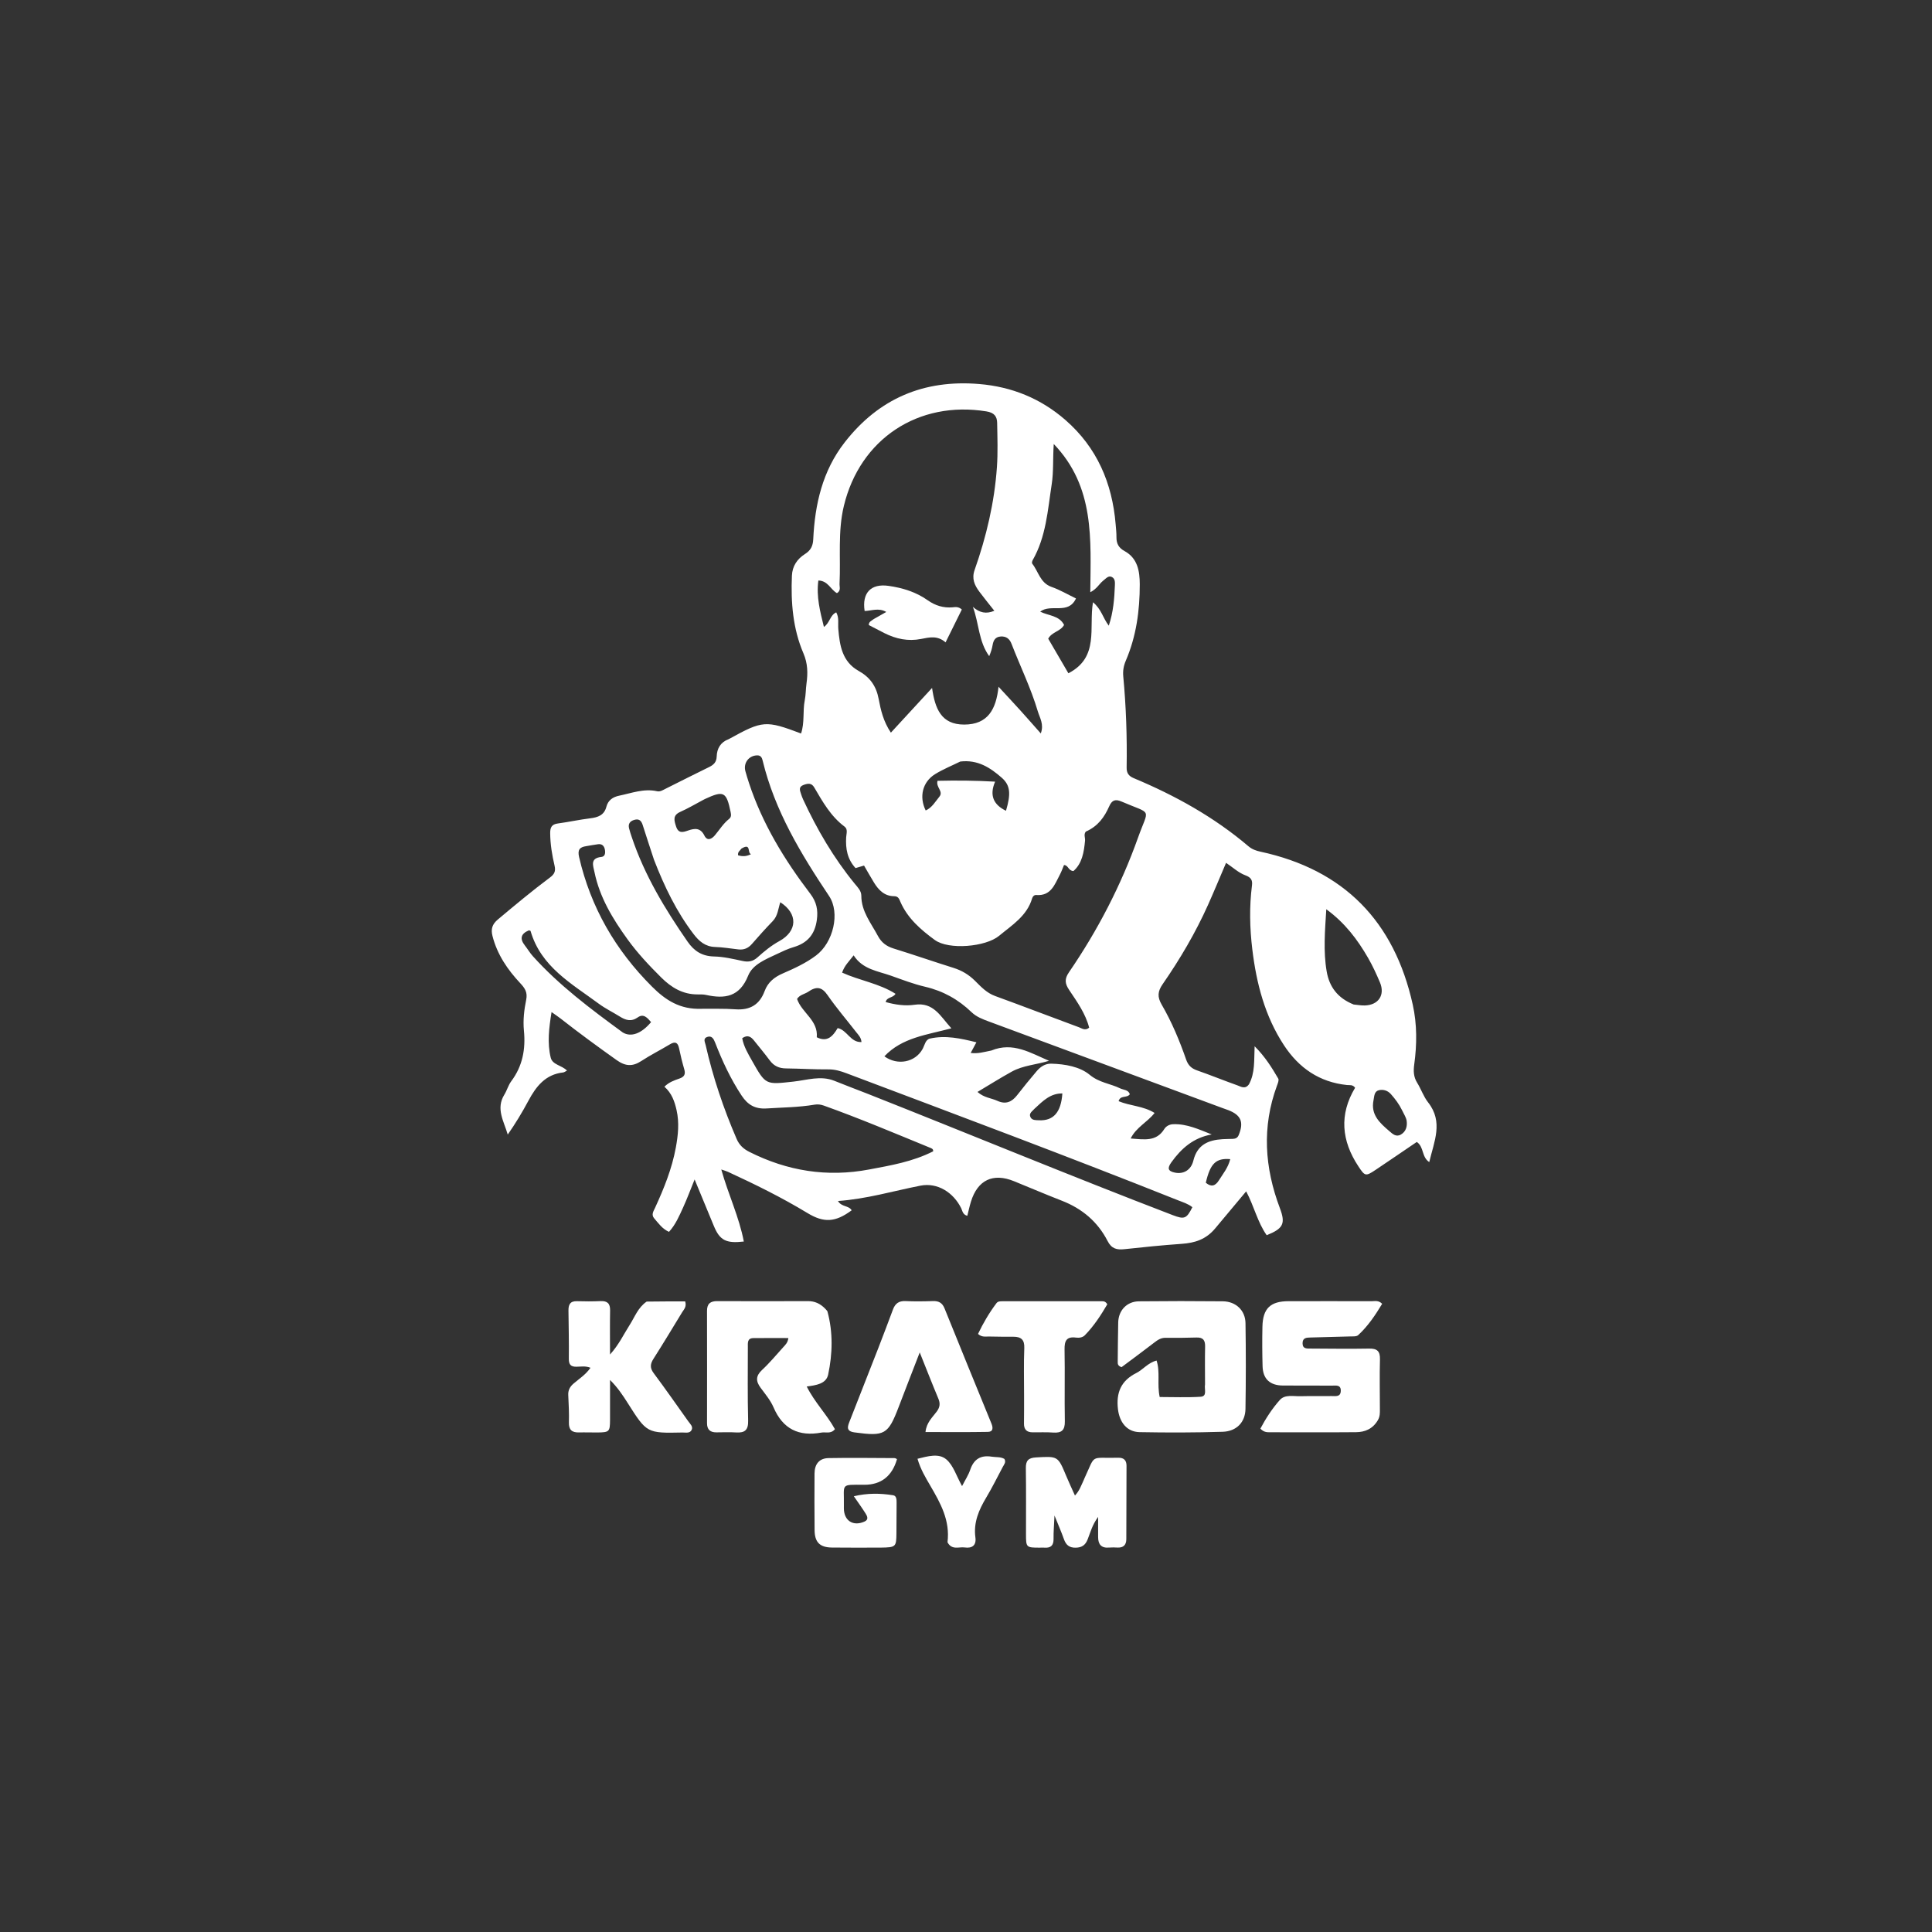 <svg version="1.1" style="color: white" id="Layer_1" xmlns="http://www.w3.org/2000/svg" xmlns:xlink="http://www.w3.org/1999/xlink" 
	 viewBox="0 0 1024 1024" enable-background="new 0 0 1024 1024" xml:space="preserve">
<rect x="0" y="0" width="1024" height="1024" fill="#333333" stroke="none"/>
<path fill="currentColor" opacity="1" stroke="none" 
	d="
M661.976,574.703 
	C665.26,568.607 664.629,562.171 664.978,554.536 
	C670.662,560.229 674.129,565.935 677.495,571.663 
	C677.991,572.507 677.256,574.234 676.809,575.449 
	C668.769,597.291 670.257,618.889 678.36,640.341 
	C681.456,648.536 680.2,651.148 671.375,654.689 
	C666.51,647.809 664.711,639.355 660.492,631.441 
	C654.663,638.364 649.353,644.736 644.069,651.086 
	C639.212,656.922 633.341,658.774 626.278,659.266 
	C616.155,659.971 606.051,661.005 595.96,662.094 
	C591.937,662.528 589.155,661.883 587.053,657.779 
	C581.84,647.602 573.589,640.61 562.884,636.438 
	C554.351,633.113 545.925,629.517 537.443,626.061 
	C526.34,621.537 518.171,625.402 514.621,636.903 
	C513.865,639.352 513.339,641.873 512.693,644.416 
	C510.175,643.692 510.143,641.769 509.448,640.368 
	C505.307,632.025 496.925,626.636 487.814,628.429 
	C473.382,631.267 459.228,635.507 444.15,636.552 
	C446.018,639.814 449.862,638.844 451.403,641.481 
	C442.734,647.909 436.678,648.218 427.939,642.922 
	C414.386,634.709 400.197,627.711 385.817,621.087 
	C384.933,620.679 383.975,620.433 382.294,619.849 
	C385.989,633.063 391.774,645.031 394.236,658.038 
	C384.707,659.141 381.484,657.364 378.306,649.675 
	C375.068,641.84 371.828,634.006 368.161,625.136 
	C365.9,630.691 364.157,635.409 362.071,639.971 
	C360.015,644.468 358.073,649.087 354.58,652.912 
	C350.986,651.311 349.023,648.366 346.757,645.776 
	C345.052,643.829 346.351,642 347.168,640.224 
	C351.91,629.916 356.15,619.438 358.209,608.208 
	C359.415,601.63 360.1,595.038 358.598,588.404 
	C357.563,583.829 356.096,579.463 352.156,575.979 
	C354.56,573.564 357.389,572.595 360.137,571.644 
	C362.703,570.756 363.446,569.371 362.679,566.756 
	C361.604,563.087 360.701,559.36 359.918,555.617 
	C359.239,552.379 357.774,551.887 355.012,553.547 
	C350.017,556.55 344.784,559.176 339.911,562.359 
	C335.264,565.395 331.478,565.184 326.837,561.883 
	C316.787,554.736 306.842,547.469 297.144,539.856 
	C295.864,538.851 294.497,537.955 292.335,536.412 
	C290.966,544.965 289.996,552.784 291.891,560.572 
	C292.829,564.426 297.722,564.57 300.52,567.434 
	C299.588,567.902 299.07,568.355 298.51,568.416 
	C289.094,569.441 284.134,575.809 280.053,583.448 
	C276.794,589.549 273.211,595.478 269.115,601.346 
	C267.09,594.286 262.676,587.676 267.319,580.168 
	C268.714,577.911 269.403,575.174 270.975,573.076 
	C276.998,565.037 278.64,556.058 277.69,546.274 
	C277.156,540.786 277.786,535.24 278.893,529.885 
	C279.691,526.028 278.248,523.789 275.809,521.189 
	C269.024,513.955 263.508,505.892 261.02,496.06 
	C260.109,492.458 260.849,489.88 263.868,487.351 
	C272.939,479.756 282.011,472.168 291.495,465.094 
	C293.742,463.417 294.641,461.87 293.933,458.847 
	C292.611,453.196 291.645,447.441 291.613,441.564 
	C291.597,438.597 292.379,436.906 295.602,436.471 
	C301.366,435.693 307.068,434.429 312.838,433.722 
	C316.959,433.216 320.225,432.095 321.401,427.584 
	C322.292,424.166 324.795,422.42 328.175,421.728 
	C334.81,420.369 341.292,417.807 348.277,419.378 
	C349.853,419.732 351.188,418.844 352.518,418.181 
	C360.272,414.32 367.986,410.378 375.777,406.592 
	C378.228,405.401 379.764,403.98 379.857,400.997 
	C379.992,396.679 381.94,393.347 386.229,391.764 
	C386.384,391.707 386.525,391.611 386.671,391.531 
	C404.23,381.855 405.888,381.724 424.571,388.771 
	C426.544,383.018 425.395,376.93 426.541,371.151 
	C427.115,368.261 427.053,365.216 427.464,362.238 
	C428.21,356.833 428.158,351.679 425.829,346.258 
	C420.217,333.19 419.129,319.219 419.732,305.113 
	C419.948,300.046 422.527,296.251 426.692,293.62 
	C429.636,291.76 430.861,289.457 431.031,285.886 
	C431.916,267.279 435.906,249.608 447.676,234.489 
	C465.812,211.193 489.656,201.097 518.975,203.537 
	C536.296,204.979 551.628,211.201 564.726,222.63 
	C581.436,237.212 589.494,256.042 591.312,277.833 
	C591.505,280.155 591.771,282.485 591.747,284.808 
	C591.713,288.131 592.975,290.404 595.979,292.041 
	C602.985,295.86 604.087,302.75 604.097,309.695 
	C604.117,323.603 602.258,337.26 596.7,350.173 
	C595.54,352.87 595.08,355.585 595.349,358.444 
	C596.864,374.541 597.404,390.676 597.143,406.834 
	C597.095,409.794 598.274,411.344 600.94,412.459 
	C622.885,421.632 643.505,433.071 661.712,448.544 
	C663.568,450.121 665.695,450.893 667.995,451.388 
	C712.421,460.965 739.016,488.412 748.779,532.441 
	C751.098,542.898 751.033,553.597 749.564,564.231 
	C749.097,567.618 749.193,570.769 751.098,573.836 
	C753.203,577.226 754.494,581.197 756.93,584.293 
	C765.1,594.674 760.111,604.93 757.538,615.935 
	C753.382,613.21 754.851,607.938 750.93,605.255 
	C743.769,610.114 736.525,615.077 729.23,619.964 
	C723.764,623.626 723.466,623.469 719.962,618.169 
	C710.98,604.587 709.75,590.682 718.222,576.549 
	C717.001,574.754 715.33,575.23 713.942,575.086 
	C699.294,573.574 688.429,566.044 680.511,553.975 
	C670.406,538.574 665.934,521.246 663.755,503.228 
	C662.393,491.961 662.125,480.649 663.568,469.346 
	C663.926,466.547 663.156,465.066 660.044,463.918 
	C656.461,462.596 653.443,459.741 649.838,457.324 
	C646.54,465.033 643.521,472.383 640.27,479.628 
	C633.634,494.415 625.435,508.34 616.223,521.641 
	C613.599,525.43 613.326,528.36 615.701,532.444 
	C621.064,541.67 625.177,551.538 628.688,561.618 
	C629.719,564.578 631.421,566.261 634.366,567.292 
	C641.592,569.823 648.692,572.713 655.906,575.284 
	C657.769,575.948 659.947,577.498 661.976,574.703 
M524.302,347.78 
	C518.666,340.055 518.913,330.459 515.652,321.651 
	C519.198,324.805 522.68,325.563 527.02,323.723 
	C524.186,320.127 521.544,316.928 519.075,313.602 
	C516.532,310.176 514.927,306.734 516.572,302.07 
	C522.792,284.433 527.074,266.303 528.388,247.612 
	C528.935,239.823 528.646,231.966 528.511,224.143 
	C528.452,220.653 526.903,218.706 522.835,218.048 
	C486.691,212.205 455.815,232.66 447.272,268.122 
	C443.978,281.794 445.64,295.635 444.974,309.396 
	C444.894,311.049 445.85,313.072 443.597,314.373 
	C440.259,312.56 438.895,307.801 433.745,307.679 
	C432.597,316.228 434.655,324.056 436.695,332.291 
	C439.883,330.109 439.832,326.157 443.217,324.558 
	C444.824,327.444 444.073,330.488 444.317,333.367 
	C445.063,342.189 446.395,350.754 455.147,355.626 
	C461.057,358.915 464.425,363.591 465.707,370.434 
	C466.809,376.314 468.194,382.371 472.185,388.319 
	C479.479,380.401 486.362,372.931 494.014,364.624 
	C495.576,375.586 498.84,384.028 511.008,384.038 
	C523.693,384.047 527.985,375.825 529.241,363.986 
	C533.599,368.709 537.208,372.562 540.75,376.476 
	C544.264,380.36 547.71,384.306 551.643,388.74 
	C553.432,383.843 551.095,380.504 550.063,377.025 
	C546.406,364.707 540.729,353.165 536.118,341.212 
	C535.103,338.583 533.301,337.165 530.393,337.36 
	C527.496,337.554 526.507,339.435 526.085,341.991 
	C525.788,343.787 525.232,345.541 524.302,347.78 
M575.508,440.765 
	C574.258,442.276 575.243,443.978 575.091,445.582 
	C574.517,451.688 573.562,457.637 568.949,461.672 
	C566.14,461.512 566.271,458.52 563.943,458.495 
	C563.221,460.201 562.629,461.935 561.783,463.533 
	C559.018,468.754 557.089,474.979 549.24,474.378 
	C548.117,474.291 547.345,475.143 547.054,476.134 
	C544.31,485.499 536.393,490.31 529.529,496.008 
	C522.47,501.869 502.849,503.609 495.465,498.209 
	C488.129,492.844 481.101,486.804 477.266,478.077 
	C476.621,476.608 476.215,475.012 473.917,475.004 
	C468.854,474.988 465.708,471.813 463.254,467.819 
	C461.445,464.875 459.76,461.855 457.96,458.766 
	C456.309,459.256 454.917,459.669 453.456,460.103 
	C449.074,455.368 448.133,449.8 448.484,443.797 
	C448.597,441.862 449.492,439.511 447.64,438.129 
	C440.328,432.675 436.022,424.959 431.559,417.345 
	C430.119,414.888 428.215,415.2 425.964,416.008 
	C423.063,417.05 423.987,418.987 424.587,420.891 
	C424.887,421.842 425.239,422.784 425.656,423.689 
	C433.017,439.625 441.835,454.671 452.962,468.301 
	C454.544,470.239 456.516,472.104 456.517,474.734 
	C456.521,483.1 461.68,489.243 465.313,496.069 
	C467.147,499.517 469.805,501.547 473.559,502.709 
	C484.209,506.006 494.747,509.663 505.386,512.997 
	C509.797,514.379 513.513,516.608 516.784,519.864 
	C519.943,523.008 522.967,526.279 527.433,527.904 
	C542.288,533.312 557.044,538.993 571.874,544.468 
	C573.427,545.041 575.111,546.465 577.28,544.695 
	C575.365,537.226 570.876,530.973 566.661,524.685 
	C564.372,521.269 564.165,518.837 566.564,515.339 
	C581.796,493.123 594.138,469.338 603.176,443.977 
	C608.951,427.771 610.999,431.986 594.455,424.843 
	C591.112,423.399 589.348,424.083 587.878,427.404 
	C585.412,432.977 582.026,437.889 575.508,440.765 
M525.449,556.799 
	C536.878,552.079 546.225,558.106 555.997,562.235 
	C549.278,564.336 542.303,564.643 536.241,567.993 
	C530.22,571.322 524.388,574.996 518.086,578.75 
	C521.582,581.86 525.429,581.988 528.67,583.48 
	C533.022,585.484 536.277,584.1 539.073,580.502 
	C542.443,576.166 545.918,571.907 549.477,567.724 
	C551.471,565.38 553.997,563.677 557.24,563.766 
	C564.534,563.966 572.36,565.37 577.529,569.648 
	C582.66,573.896 588.473,574.291 593.747,576.873 
	C595.529,577.746 598.071,577.541 598.832,579.97 
	C597.289,582.171 593.79,580.288 592.89,583.653 
	C598.99,586.202 606.04,586.172 611.957,589.887 
	C608.047,594.891 602.248,597.414 599.277,603.422 
	C606.501,603.963 612.899,605.204 617.108,598.403 
	C618.101,596.8 619.941,595.92 621.807,595.852 
	C629.079,595.583 635.482,598.62 642.242,601.284 
	C632.603,602.963 626.173,608.64 620.863,616.027 
	C618.585,619.197 619.016,620.752 622.756,621.519 
	C627.194,622.429 631.26,620.264 632.506,615.149 
	C634.555,606.74 640.395,604.238 647.988,603.79 
	C649.817,603.682 651.653,603.694 653.484,603.623 
	C654.916,603.567 655.955,603.044 656.557,601.567 
	C659.33,594.77 657.81,591.047 651.058,588.41 
	C649.973,587.986 648.862,587.629 647.769,587.224 
	C606.549,571.958 565.329,556.691 524.113,541.417 
	C520.827,540.199 517.522,538.964 514.937,536.476 
	C507.945,529.744 499.86,525.218 490.31,522.994 
	C484.172,521.565 478.226,519.26 472.265,517.148 
	C465.182,514.638 457.22,513.803 452.45,506.362 
	C450.081,509.496 447.604,511.705 446.334,515.512 
	C455.688,519.744 466.015,521.23 474.642,526.736 
	C473.266,529.092 470.116,528.257 469.417,531.102 
	C474.521,532.537 479.724,533.282 484.736,532.542 
	C494.843,531.049 498.4,538.614 504.247,545.033 
	C491.167,548.525 478.123,549.925 468.741,559.87 
	C475.729,564.944 485.098,563.032 488.978,556.018 
	C490.087,554.013 490.489,551.004 492.894,550.462 
	C501.133,548.606 509.075,550.35 517.516,552.444 
	C516.209,554.872 515.453,556.276 514.48,558.086 
	C518.304,558.587 521.446,557.588 525.449,556.799 
M494.583,610.239 
	C494.736,608.889 493.637,608.603 492.769,608.248 
	C474.134,600.614 455.586,592.76 436.614,585.976 
	C434.99,585.396 433.384,585.209 431.711,585.494 
	C423.318,586.921 414.828,586.955 406.365,587.501 
	C400.203,587.898 396.327,585.578 393.102,580.72 
	C387.26,571.919 382.86,562.432 379.051,552.636 
	C378.272,550.633 377.275,548.713 374.767,549.626 
	C372.516,550.445 373.657,552.36 374.011,553.92 
	C377.89,571.011 383.467,587.532 390.414,603.618 
	C391.835,606.908 394.039,608.938 397.168,610.515 
	C417.311,620.673 438.392,624.056 460.649,619.853 
	C472.089,617.692 483.58,615.788 494.583,610.239 
M371.783,534.678 
	C377.78,534.744 383.798,534.511 389.767,534.951 
	C397.466,535.518 402.588,532.536 405.264,525.3 
	C406.991,520.629 410.398,517.888 414.957,515.912 
	C421.052,513.271 427.145,510.469 432.507,506.44 
	C441.737,499.505 445.36,483.779 439.454,474.948 
	C424.495,452.579 410.646,429.706 404.228,403.157 
	C403.881,401.721 403.345,400.321 401.298,400.361 
	C396.884,400.448 393.872,404.426 395.084,408.796 
	C395.662,410.88 396.296,412.949 396.973,415.003 
	C404.095,436.628 415.789,455.749 429.482,473.717 
	C432.765,478.025 433.684,482.272 432.936,487.633 
	C431.854,495.38 427.881,499.87 420.562,502.018 
	C417.545,502.903 414.656,504.29 411.801,505.642 
	C405.897,508.438 398.929,511.141 396.525,517.139 
	C392.016,528.384 384.231,529.531 374.228,527.334 
	C372.783,527.017 371.242,527.058 369.746,527.061 
	C361.893,527.074 355.873,523.471 350.432,518.066 
	C344.032,511.709 337.88,505.162 332.603,497.859 
	C324.762,487.007 317.842,475.641 315.094,462.283 
	C314.398,458.902 312.584,454.824 318.736,454.201 
	C320.79,453.993 320.94,451.971 320.573,450.196 
	C320.184,448.313 319.054,447.202 317.055,447.443 
	C314.912,447.702 312.794,448.161 310.658,448.486 
	C307.221,449.009 306.041,450.402 306.93,454.252 
	C313.097,480.962 326.218,503.602 345.572,522.928 
	C352.725,530.071 360.388,535.113 371.783,534.678 
M584.474,307.966 
	C582.512,309.63 581.31,312.137 577.878,313.906 
	C578.084,286.018 580.39,258.137 558.508,235.33 
	C557.977,243.16 558.467,249.933 557.429,256.648 
	C555.305,270.402 554.466,284.443 547.321,296.932 
	C547.031,297.439 546.83,298.416 547.105,298.762 
	C550.417,302.919 551.275,308.949 557.328,311.07 
	C561.814,312.642 565.982,315.119 570.293,317.194 
	C566.176,326.037 557.085,319.756 551.321,324.184 
	C555.737,326.41 561.413,326.158 563.984,331.225 
	C562.088,334.71 557.521,334.876 555.579,338.518 
	C559.109,344.571 562.66,350.659 566.271,356.851 
	C582.772,348.35 577.01,332.717 579.298,319.213 
	C583.717,322.748 584.602,327.65 587.679,331.616 
	C590.079,324.443 590.638,317.387 590.909,310.296 
	C590.971,308.66 591.081,306.739 589.341,305.837 
	C587.476,304.87 586.308,306.551 584.474,307.966 
M459.712,579.669 
	C513.729,601.019 567.384,623.281 621.626,644.066 
	C627.725,646.403 628.915,645.981 631.978,639.84 
	C629.754,638.042 627.03,637.237 624.43,636.2 
	C566.155,612.96 507.385,591.011 448.69,568.867 
	C445.577,567.692 442.506,566.761 439.036,566.793 
	C431.553,566.862 424.066,566.363 416.578,566.283 
	C412.96,566.245 410.202,565.017 408.024,562.079 
	C405.348,558.47 402.452,555.025 399.65,551.51 
	C398.058,549.513 396.283,548.276 393.392,550.263 
	C394.166,554.681 396.492,558.498 398.671,562.368 
	C405.903,575.212 405.871,574.867 420.558,573.268 
	C427.701,572.49 434.96,569.93 442.246,572.856 
	C447.806,575.089 453.404,577.226 459.712,579.669 
M717.462,532.408 
	C719.447,532.589 721.438,532.974 723.415,532.914 
	C730.644,532.695 734.203,527.339 731.405,520.709 
	C729.532,516.269 727.503,511.854 725.098,507.686 
	C719.507,497.996 712.865,489.142 702.962,481.921 
	C702.258,493.45 701.322,504.186 703.17,514.898 
	C704.565,522.988 708.898,528.973 717.462,532.408 
M346.634,455.694 
	C344.621,449.531 342.572,443.38 340.614,437.199 
	C339.889,434.913 338.646,433.826 336.177,434.554 
	C333.883,435.231 332.828,436.663 333.416,439.036 
	C333.815,440.646 334.353,442.224 334.882,443.799 
	C341.625,463.884 352.435,481.784 364.422,499.08 
	C367.897,504.094 372.108,506.813 378.448,506.953 
	C383.546,507.066 388.655,508.281 393.684,509.358 
	C396.744,510.012 399.149,509.536 401.475,507.442 
	C405.06,504.215 408.787,501.148 413.055,498.809 
	C422.702,493.524 423.024,484.271 413.57,478.208 
	C412.44,481.662 412.278,485.418 409.55,488.225 
	C405.724,492.16 402.076,496.273 398.454,500.4 
	C396.528,502.595 394.251,503.538 391.38,503.211 
	C387.254,502.741 383.132,502.05 378.993,501.913 
	C373.774,501.739 370.521,498.892 367.568,495.016 
	C358.604,483.247 352.23,470.122 346.634,455.694 
M508.961,403.631 
	C504.493,405.836 499.822,407.714 495.602,410.322 
	C488.942,414.438 487.05,422.307 490.637,429.567 
	C494.015,428.072 495.717,424.887 497.881,422.27 
	C500.217,419.445 495.897,417.237 496.914,413.843 
	C506.865,413.615 516.898,413.68 527.43,414.291 
	C524.311,421.542 526.559,426.539 533.194,429.723 
	C535.805,420.859 535.618,416.287 530.884,412.159 
	C524.908,406.948 518.283,402.514 508.961,403.631 
M428.185,525.778 
	C426.254,526.972 423.76,527.322 422.464,529.475 
	C424.97,536.817 433.736,540.791 432.905,549.771 
	C438.594,552.627 441.502,549.062 443.982,544.907 
	C449.063,545.969 450.676,552.559 456.604,552.319 
	C456.401,549.853 454.993,548.58 453.908,547.183 
	C448.8,540.607 443.347,534.274 438.62,527.438 
	C435.667,523.167 432.847,522.497 428.185,525.778 
M330.082,547.229 
	C334.47,549.863 339.955,547.88 345.089,541.741 
	C343.193,539.578 341.168,537.022 338.049,539.221 
	C334.497,541.725 331.573,540.702 328.43,538.742 
	C324.755,536.45 320.81,534.539 317.343,531.974 
	C302.984,521.351 286.726,512.448 281.225,493.484 
	C281.168,493.288 280.677,493.219 280.373,493.085 
	C276.104,494.835 275.31,497.471 278.221,501.163 
	C279.663,502.992 280.845,505.043 282.397,506.766 
	C296.311,522.221 312.843,534.61 330.082,547.229 
M372.518,424.075 
	C368.554,426.168 364.688,428.482 360.599,430.293 
	C356.474,432.12 357.276,434.784 358.341,438.058 
	C359.577,441.857 361.951,441.145 364.616,440.22 
	C368.16,438.989 371.219,438.584 373.356,442.894 
	C374.858,445.921 377.209,444.75 378.931,442.693 
	C381.376,439.77 383.381,436.472 386.417,434.058 
	C387.631,433.093 387.551,431.895 387.257,430.466 
	C385.023,419.604 383.619,418.863 373.624,423.497 
	C373.473,423.567 373.326,423.646 372.518,424.075 
M743.109,588.417 
	C741.573,585.256 739.481,582.468 737.164,579.863 
	C735.489,577.979 733.073,577.281 730.81,577.844 
	C728.333,578.46 728.422,581.027 727.99,583.161 
	C726.434,590.839 731.304,595.152 736.282,599.44 
	C738.051,600.963 739.904,602.799 742.435,601.372 
	C745.199,599.814 745.969,596.982 745.559,594.074 
	C745.314,592.338 744.212,590.723 743.109,588.417 
M548.277,587.684 
	C547.17,589.016 545.085,590.081 546.215,592.205 
	C547.089,593.849 549.035,593.686 550.681,593.766 
	C558.314,594.136 562.388,589.59 563.072,579.556 
	C556.795,579.451 552.837,583.435 548.277,587.684 
M652.06,614.364 
	C644.475,613.746 641.487,616.621 639.1,626.868 
	C641.882,629.226 644.099,628.704 646.008,625.656 
	C648.207,622.144 650.922,618.938 652.06,614.364 
M393,449.759 
	C392.304,450.808 390.899,451.468 391.194,453.317 
	C393.352,453.981 395.514,454.051 398.072,452.697 
	C395.937,452.167 398.326,446.567 393,449.759 
z"/>
<path fill="currentColor" opacity="1" stroke="none" 
	d="
M437.428,693.691 
	C437.996,694.381 438.465,694.732 438.585,695.177 
	C441.573,706.273 441.277,717.527 438.938,728.571 
	C437.899,733.475 432.536,734.22 427.581,734.875 
	C431.79,743.272 438.216,749.709 442.526,757.489 
	C440.342,760.186 437.641,758.877 435.339,759.299 
	C423.386,761.489 414.921,757.432 410.002,745.95 
	C408.39,742.187 405.598,738.892 403.129,735.543 
	C400.542,732.034 400.515,729.237 403.944,726.062 
	C407.964,722.339 411.479,718.067 415.172,713.995 
	C416.248,712.808 417.531,711.692 417.851,709.199 
	C411.467,709.199 405.369,709.138 399.274,709.223 
	C396.003,709.269 396.373,711.828 396.373,713.964 
	C396.371,726.962 396.191,739.966 396.528,752.956 
	C396.657,757.932 394.797,759.526 390.162,759.227 
	C386.677,759.002 383.166,759.164 379.667,759.179 
	C376.41,759.192 374.735,757.708 374.74,754.338 
	C374.765,734.507 374.783,714.677 374.729,694.846 
	C374.718,690.983 376.47,689.595 380.241,689.617 
	C396.239,689.712 412.237,689.658 428.235,689.617 
	C431.783,689.608 434.718,690.888 437.428,693.691 
z"/>
<path fill="currentColor" opacity="1" stroke="none" 
	d="
M638.693,733.746 
	C638.691,726.782 638.578,720.281 638.731,713.787 
	C638.81,710.475 637.779,708.797 634.211,708.914 
	C628.718,709.096 623.216,709.113 617.719,709.064 
	C615.36,709.044 613.675,710.143 611.911,711.501 
	C606.01,716.042 600.012,720.459 594.439,724.633 
	C592.446,723.928 592.408,722.889 592.417,721.894 
	C592.483,714.898 592.521,707.9 592.677,700.906 
	C592.82,694.531 597.268,689.798 603.647,689.73 
	C618.474,689.571 633.306,689.567 648.133,689.718 
	C654.995,689.788 660.032,694.492 660.139,701.28 
	C660.378,716.438 660.364,731.605 660.126,746.763 
	C660.015,753.799 655.401,758.647 648.017,758.875 
	C633.369,759.328 618.695,759.34 604.041,759.067 
	C597.177,758.939 593.36,753.721 592.548,746.953 
	C591.491,738.137 594.172,731.8 602.207,727.762 
	C605.849,725.932 608.429,722.296 613.004,721.117 
	C615.029,727.28 613.18,733.564 614.659,740.444 
	C621.822,740.444 629.085,740.759 636.301,740.314 
	C640.043,740.083 638.199,736.404 638.693,733.746 
z"/>
<path fill="currentColor" opacity="1" stroke="none" 
	d="
M730.306,752.719 
	C727.548,757.411 723.394,759.049 718.722,759.091 
	C703.402,759.228 688.081,759.14 672.76,759.131 
	C671.247,759.13 669.758,758.998 668.029,757.209 
	C670.84,751.904 674.235,746.622 678.339,742.009 
	C681.046,738.967 685.533,740.125 689.288,740.022 
	C694.78,739.871 700.279,740.032 705.773,739.941 
	C707.798,739.907 710.528,740.577 710.639,737.23 
	C710.753,733.775 708.015,734.426 705.975,734.412 
	C697.316,734.354 688.656,734.421 679.997,734.361 
	C673.085,734.313 669.38,730.894 669.19,724.133 
	C668.995,717.156 668.962,710.168 669.112,703.19 
	C669.32,693.494 673.333,689.671 682.956,689.66 
	C697.61,689.644 712.265,689.621 726.92,689.667 
	C728.656,689.672 730.59,689.049 732.578,691.037 
	C728.972,696.995 725.082,702.848 719.853,707.657 
	C718.957,708.482 717.01,708.295 715.541,708.342 
	C708.554,708.569 701.565,708.69 694.578,708.907 
	C692.568,708.97 690.395,708.975 690.391,711.93 
	C690.388,714.998 692.631,714.751 694.613,714.761 
	C704.938,714.812 715.266,714.971 725.586,714.777 
	C729.878,714.696 731.533,716.106 731.41,720.521 
	C731.165,729.34 731.372,738.171 731.369,746.997 
	C731.369,748.821 731.476,750.679 730.306,752.719 
z"/>
<path fill="currentColor" opacity="1" stroke="none" 
	d="
M342.745,689.865 
	C349.906,689.765 356.647,689.765 363.166,689.765 
	C364.025,692.71 362.466,694.015 361.555,695.51 
	C356.53,703.763 351.546,712.043 346.357,720.192 
	C344.613,722.931 344.397,725.032 346.464,727.8 
	C352.742,736.209 358.743,744.825 364.836,753.371 
	C365.783,754.699 367.379,756.036 366.638,757.763 
	C365.74,759.856 363.491,759.22 361.734,759.257 
	C342.818,759.653 342.831,759.633 332.643,743.548 
	C329.996,739.368 327.235,735.261 323.336,731.417 
	C323.336,738.481 323.359,745.545 323.329,752.609 
	C323.302,758.778 322.912,759.174 316.866,759.24 
	C313.533,759.276 310.197,759.132 306.867,759.219 
	C303.122,759.318 301.418,757.824 301.535,753.877 
	C301.676,749.058 301.415,744.222 301.189,739.4 
	C301.068,736.824 302.069,734.991 303.978,733.342 
	C306.974,730.756 310.419,728.626 312.968,724.953 
	C310.371,723.879 307.871,724.376 305.482,724.397 
	C302.444,724.423 301.461,723.16 301.492,720.162 
	C301.577,711.668 301.418,703.171 301.297,694.676 
	C301.253,691.544 302.141,689.541 305.804,689.661 
	C309.966,689.799 314.142,689.794 318.301,689.612 
	C321.926,689.454 323.434,690.901 323.365,694.571 
	C323.225,702.049 323.323,709.531 323.323,717.915 
	C328.011,712.755 330.563,707.201 333.814,702.119 
	C336.479,697.953 338.123,693.058 342.745,689.865 
z"/>
<path fill="currentColor" opacity="1" stroke="none" 
	d="
M465.498,714.582 
	C468.177,707.529 470.802,700.87 473.254,694.148 
	C474.443,690.889 476.411,689.423 479.993,689.6 
	C484.812,689.838 489.657,689.76 494.483,689.595 
	C497.543,689.49 499.436,690.532 500.624,693.474 
	C508.849,713.852 517.166,734.194 525.49,754.532 
	C526.404,756.766 526.424,758.884 523.606,758.934 
	C512.705,759.13 501.799,759.014 490.532,759.014 
	C491.047,753.893 494.258,751.21 496.515,748.116 
	C498.211,745.792 498.417,743.854 497.337,741.279 
	C494.138,733.649 491.134,725.936 487.476,716.814 
	C485.006,723.192 483.102,728.092 481.209,732.996 
	C479.591,737.19 477.977,741.386 476.372,745.584 
	C470.703,760.414 468.958,761.371 452.882,759.195 
	C448.121,758.551 449.345,755.814 450.414,753.074 
	C455.378,740.357 460.383,727.656 465.498,714.582 
z"/>
<path fill="currentColor" opacity="1" stroke="none" 
	d="
M574.404,784.454 
	C574.617,783.957 574.664,783.796 574.734,783.646 
	C580.956,770.287 577.34,773.035 592.743,772.636 
	C595.716,772.559 597.077,774.08 597.078,776.845 
	C597.082,789.821 597.029,802.798 596.971,815.774 
	C596.957,818.817 595.47,820.39 592.315,820.239 
	C590.821,820.167 589.311,820.109 587.825,820.242 
	C583.716,820.61 582.025,818.558 582.026,814.688 
	C582.027,811.534 582.027,808.38 582.027,803.992 
	C578.89,808.252 577.929,812.208 576.49,815.876 
	C575.282,818.955 573.421,820.244 570.127,820.304 
	C566.711,820.366 564.976,818.832 563.9,815.778 
	C562.578,812.026 560.966,808.376 558.904,803.25 
	C558.678,808.346 558.349,811.994 558.405,815.635 
	C558.458,819.092 556.971,820.536 553.606,820.283 
	C552.779,820.221 551.943,820.285 551.111,820.286 
	C543.918,820.295 543.797,820.169 543.796,813.128 
	C543.796,801.482 543.892,789.834 543.721,778.19 
	C543.662,774.192 545.009,772.687 549.144,772.457 
	C560.723,771.816 560.69,771.639 565.145,782.342 
	C566.523,785.652 568.06,788.897 569.747,792.667 
	C572.253,790.001 573.043,787.275 574.404,784.454 
z"/>
<path fill="currentColor" opacity="1" stroke="none" 
	d="
M542.781,739.999 
	C542.787,731.169 542.554,722.829 542.894,714.513 
	C543.078,710.022 541.163,708.508 537.128,708.506 
	C532.797,708.503 528.464,708.501 524.135,708.386 
	C522.378,708.339 520.461,708.89 518.375,707.005 
	C521.075,701.346 524.285,695.83 528.157,690.692 
	C528.922,689.677 530.21,689.695 531.387,689.695 
	C548.88,689.684 566.373,689.672 583.866,689.687 
	C584.827,689.688 585.899,689.635 586.888,691.302 
	C583.566,696.976 579.846,702.759 574.974,707.726 
	C573.769,708.955 571.918,709.167 570.257,708.95 
	C565.185,708.288 564.149,710.783 564.237,715.343 
	C564.481,728 564.15,740.668 564.386,753.325 
	C564.473,758.009 562.687,759.607 558.219,759.284 
	C554.571,759.021 550.893,759.193 547.228,759.162 
	C544.148,759.135 542.684,757.611 542.733,754.492 
	C542.806,749.828 542.77,745.163 542.781,739.999 
z"/>
<path fill="currentColor" opacity="1" stroke="none" 
	d="
M466.868,820.262 
	C457.886,820.263 449.388,820.352 440.892,820.23 
	C434.482,820.138 431.802,817.382 431.751,810.994 
	C431.67,800.997 431.638,790.999 431.716,781.003 
	C431.756,775.926 434.278,772.906 439.167,772.817 
	C450.824,772.604 462.487,772.772 474.148,772.82 
	C474.581,772.822 475.012,773.18 475.431,773.366 
	C472.846,782.407 466.967,786.983 458.127,786.958 
	C445.081,786.922 447.491,786.198 447.275,797.912 
	C447.265,798.412 447.271,798.912 447.271,799.412 
	C447.276,805.992 452.15,809.153 458.174,806.475 
	C460.48,805.45 459.729,803.725 458.857,802.323 
	C457.031,799.388 454.984,796.591 452.551,793.043 
	C459.824,791.315 466.624,791.429 473.394,792.517 
	C475.299,792.823 475.213,795.092 475.214,796.755 
	C475.219,802.086 475.186,807.418 475.128,812.749 
	C475.052,819.91 474.793,820.144 466.868,820.262 
z"/>
<path fill="currentColor" opacity="1" stroke="none" 
	d="
M502.197,817.435 
	C503.624,805.827 498.491,796.743 493.172,787.61 
	C490.611,783.212 487.911,778.786 486.292,773.179 
	C491.758,771.845 497.608,770.047 501.682,773.604 
	C505.328,776.787 506.926,782.313 509.911,787.674 
	C511.574,784.405 513.281,781.827 514.242,778.996 
	C516.161,773.342 519.815,771.142 525.643,772.072 
	C527.907,772.433 530.299,772.057 532.349,773.258 
	C533.354,774.998 532.186,776.193 531.511,777.46 
	C528.619,782.897 525.893,788.436 522.736,793.715 
	C518.812,800.277 515.905,806.96 516.983,814.874 
	C517.546,819.014 515.309,820.755 511.334,820.187 
	C508.256,819.747 504.511,821.757 502.197,817.435 
z"/>
<path fill="currentColor" opacity="1" stroke="none" 
	d="
M463.149,328.079 
	C465.437,326.761 467.427,325.643 469.735,324.345 
	C465.697,321.979 461.91,323.77 458.274,323.839 
	C456.78,314.195 461.656,309.218 470.862,310.509 
	C478.401,311.566 485.474,313.756 491.751,318.183 
	C495.705,320.971 500.044,322.323 504.926,321.89 
	C506.36,321.763 507.921,321.405 509.789,323.048 
	C507.056,328.573 504.241,334.263 501.169,340.473 
	C496.915,336.7 492.577,337.791 488.153,338.664 
	C481.363,340.002 474.908,338.668 468.783,335.579 
	C465.999,334.175 463.24,332.722 460.492,331.303 
	C460.41,329.519 461.879,329.096 463.149,328.079 
z"/>
</svg>
